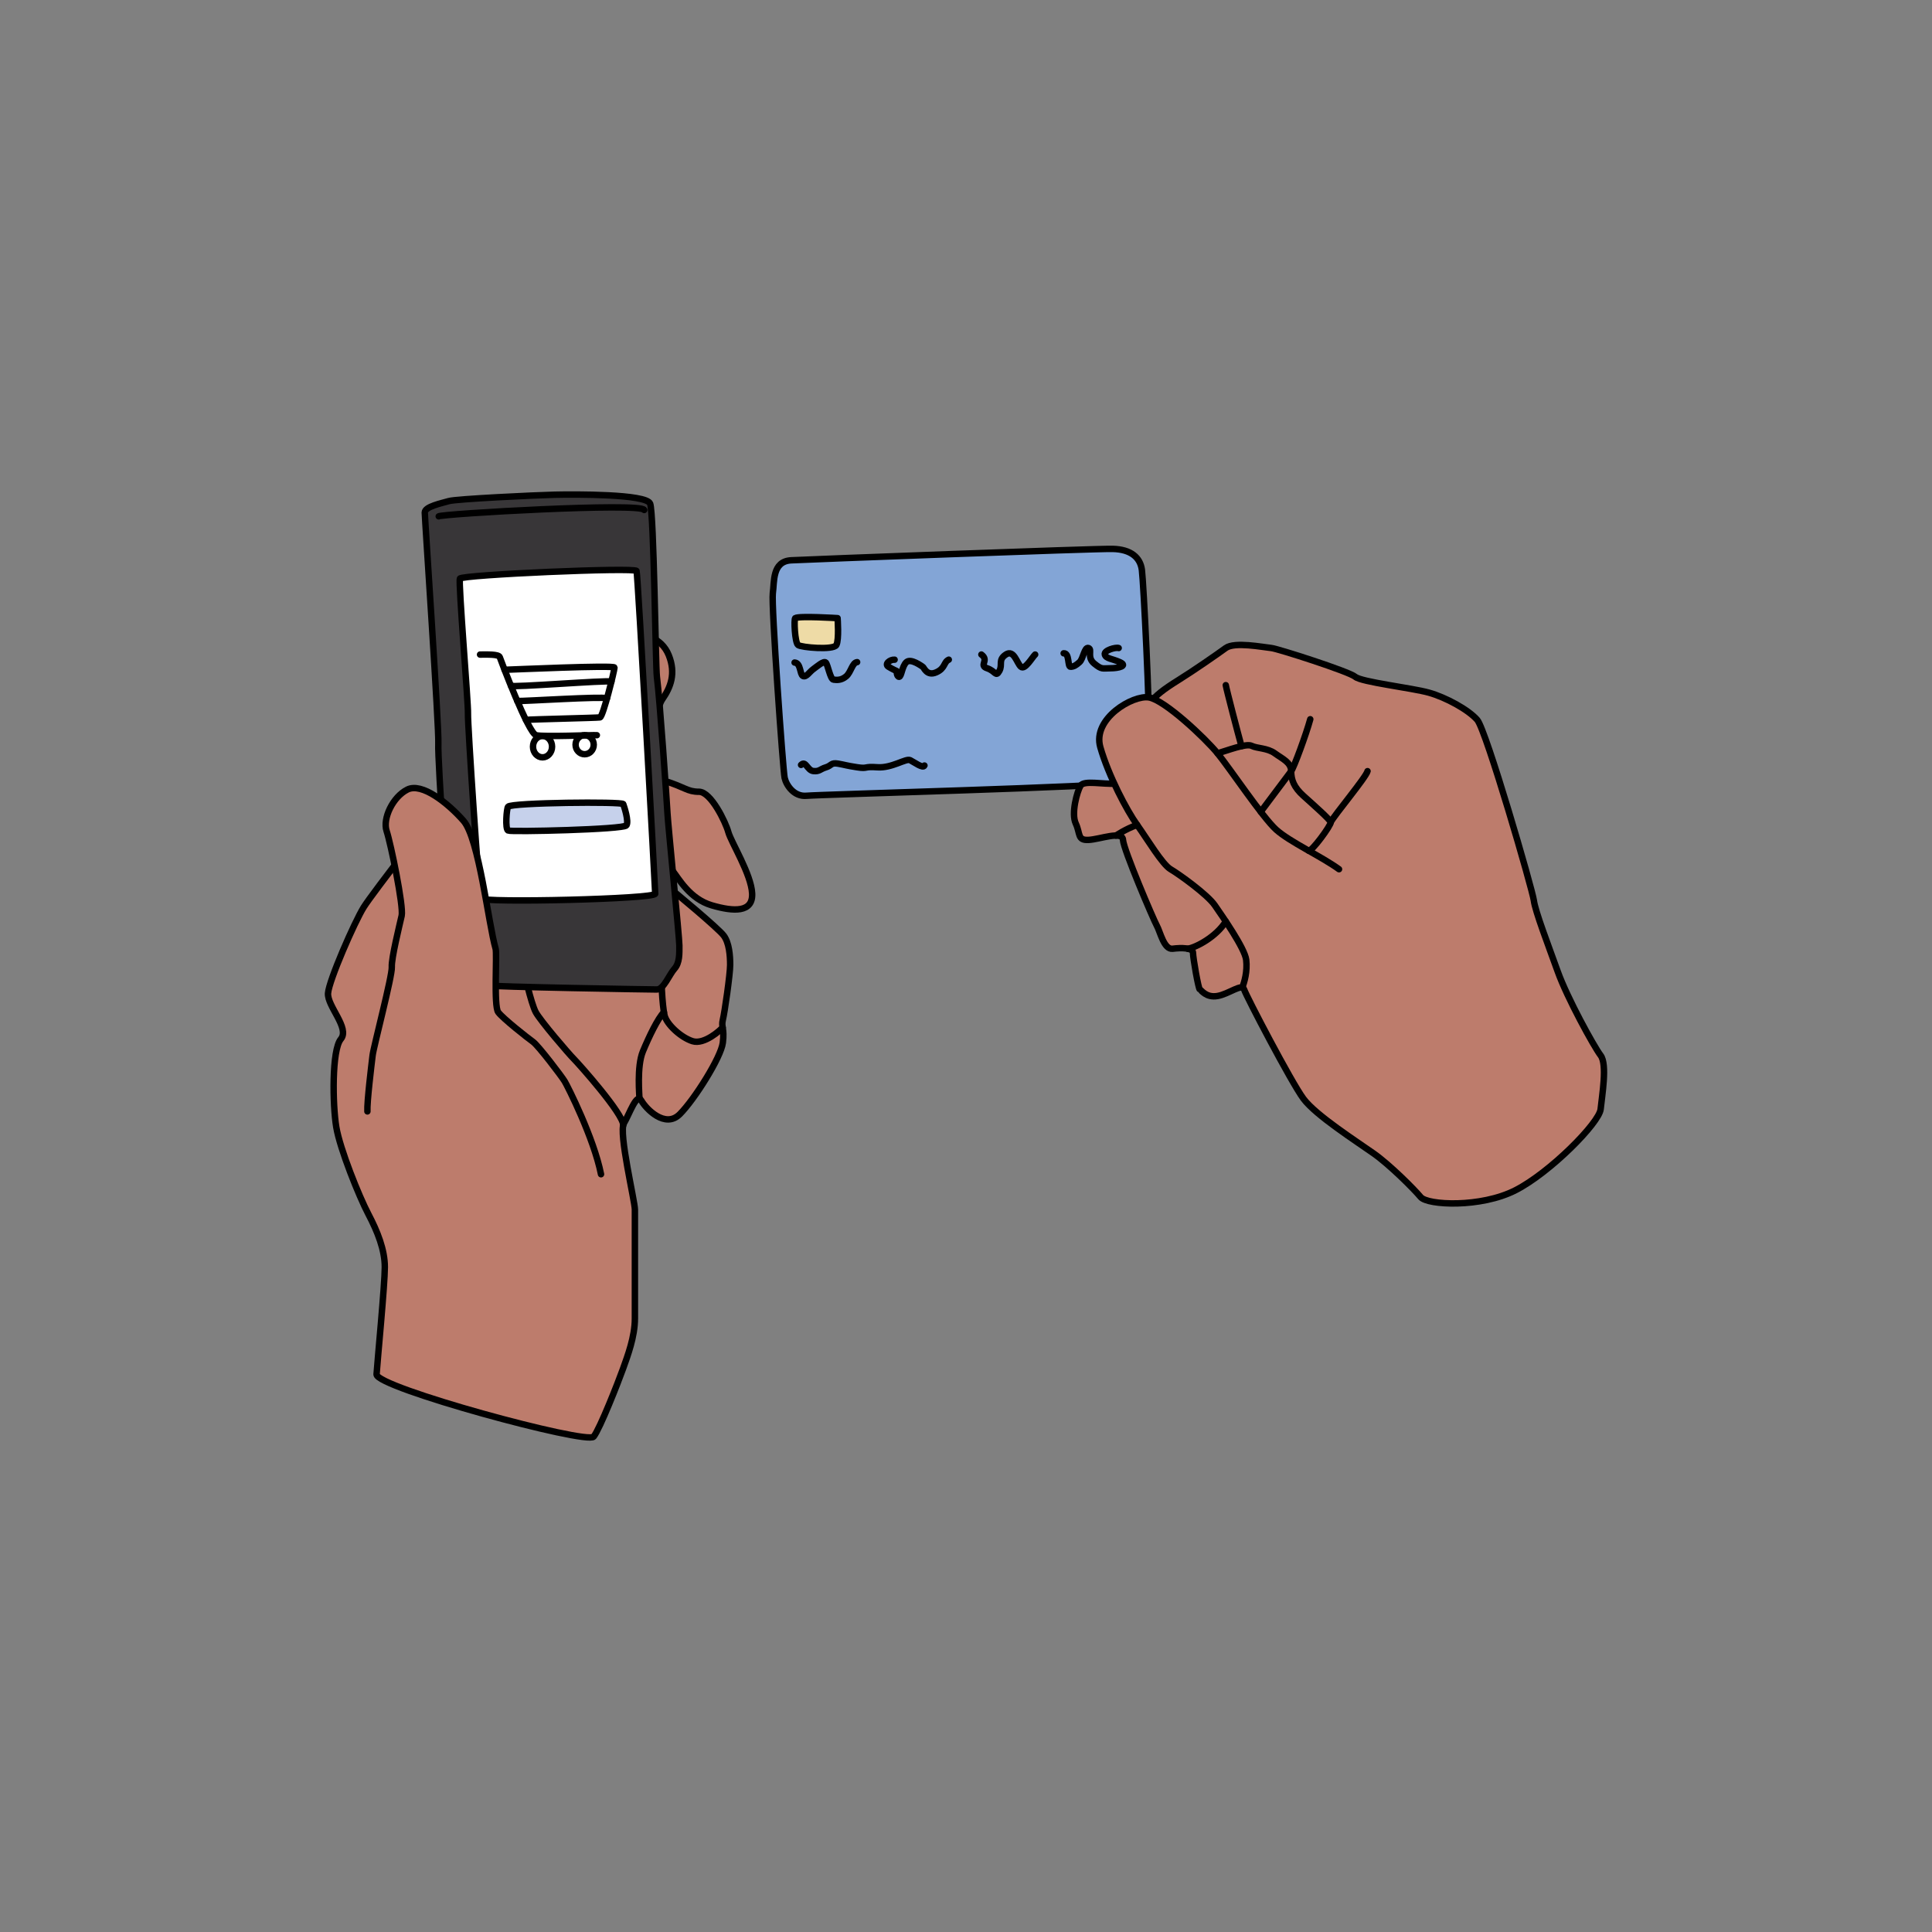 <?xml version="1.0" encoding="utf-8"?>
<!-- Generator: Adobe Illustrator 17.0.0, SVG Export Plug-In . SVG Version: 6.00 Build 0)  -->
<!DOCTYPE svg PUBLIC "-//W3C//DTD SVG 1.1//EN" "http://www.w3.org/Graphics/SVG/1.1/DTD/svg11.dtd">
<svg version="1.1" id="Layer_1" xmlns="http://www.w3.org/2000/svg" xmlns:xlink="http://www.w3.org/1999/xlink" x="0px" y="0px"
	 width="300px" height="300px" viewBox="0 0 300 300" enable-background="new 0 0 300 300" xml:space="preserve">
<rect x="0" y="0" width="300" height="300" fill="#808080" stroke="none"/>
<path fill="#BD7C6C" stroke="#000000" stroke-linecap="round" stroke-linejoin="round" stroke-miterlimit="10" d="M58.472,213.409
	c-0.135,2.032,32.716,10.953,33.712,9.673c0.996-1.28,3.841-8.535,4.552-10.526c0.711-1.991,1.849-4.979,1.849-7.823
	s0-15.647,0-16.927s-2.56-11.948-1.707-13.371c0.853-1.422,1.991-4.836,2.703-3.556s3.698,4.41,5.974,2.134
	s6.401-8.819,6.685-11.095s-0.284-2.418,0-3.556s1.138-7.112,1.138-8.535s-0.142-3.414-0.996-4.552
	c-0.853-1.138-7.681-6.828-8.961-7.823c-1.28-0.996,0-3.556,0.996-2.276s2.703,4.41,6.116,5.405
	c3.414,0.996,6.401,1.138,6.259-1.849c-0.142-2.987-3.272-7.966-3.698-9.53c-0.427-1.565-2.703-6.259-4.552-6.259
	c-1.849,0-2.134-0.711-5.405-1.707c-3.272-0.996-1.565-10.811-0.284-12.66c1.28-1.849,2.134-3.983,0.996-6.828
	s-4.125-3.414-5.547-3.414s-28.733,25.604-29.302,26.173c-0.569,0.569-11.095,14.082-12.517,16.358
	c-1.422,2.276-5.405,11.379-5.547,13.371c-0.142,1.991,3.414,5.405,1.991,7.112c-1.422,1.707-1.28,10.242-0.711,13.655
	s3.556,10.811,4.979,13.513c1.422,2.703,2.56,5.548,2.56,8.25C59.752,199.469,58.614,211.275,58.472,213.409z"/>
<path fill="none" stroke="#000000" stroke-linecap="round" stroke-linejoin="round" stroke-miterlimit="10" d="M112.214,159.544
	c-0.278,0.352-2.844,2.72-4.685,2.128c-1.842-0.592-4.012-2.631-4.341-4.012c-0.329-1.381-0.658-6.315-0.329-8.025"/>
<path fill="none" stroke="#000000" stroke-linecap="round" stroke-linejoin="round" stroke-miterlimit="10" d="M99.295,170.605
	c0.011-0.382-0.449-4.986,0.537-7.354s2.315-5.12,3.262-6.079"/>
<path fill="none" stroke="#000000" stroke-linecap="round" stroke-linejoin="round" stroke-miterlimit="10" d="M81.218,149.635
	c0,0.855,1.25,6.193,1.973,7.537c0.724,1.343,5.131,6.474,5.92,7.263c0.789,0.789,7.698,8.538,7.665,10.287"/>
<path fill="#383638" stroke="#000000" stroke-linecap="round" stroke-linejoin="round" stroke-miterlimit="10" d="M103.648,126.35
	c0.098,1.839,1.842,19.207,1.842,20.456s0.066,2.697-0.756,3.618c-0.822,0.921-1.677,3.223-2.73,3.223s-25.456-0.395-26.903-0.658
	s-4.341-0.724-4.867-4.67c-0.526-3.947-2.302-30.52-2.171-32.822c0.132-2.302-2.105-34.993-2.105-35.914
	c0-0.921,2.631-1.447,3.749-1.776s13.418-0.921,16.444-0.987c3.026-0.066,14.208-0.132,14.8,1.381
	c0.592,1.513,0.845,25.303,1.052,26.903C102.464,108.656,103.543,124.38,103.648,126.35z"/>
<path fill="none" stroke="#000000" stroke-linecap="round" stroke-linejoin="round" stroke-miterlimit="10" d="M68.128,80.175
	c0.526-0.395,31.507-2.171,31.902-0.987"/>
<path fill="#FFFFFF" stroke="#000000" stroke-linecap="round" stroke-linejoin="round" stroke-miterlimit="10" d="M101.74,138.782
	c0,0.824-26.837,1.447-27.1,0.724s-2.039-27.166-1.973-28.679c0.066-1.513-1.513-20.391-1.25-20.983
	c0.263-0.592,27.231-1.776,27.429-1.184S101.74,138.058,101.74,138.782z"/>
<path fill="none" stroke="#000000" stroke-linecap="round" stroke-linejoin="round" stroke-miterlimit="10" d="M74.542,101.642
	c1.048,0,2.902-0.081,3.063,0.403c0.161,0.484,4.434,11.82,5.643,12.117s8.867-0.055,9.431,0"/>
<ellipse fill="none" stroke="#000000" stroke-linecap="round" stroke-linejoin="round" stroke-miterlimit="10" cx="84.244" cy="115.942" rx="1.48" ry="1.66"/>
<ellipse fill="none" stroke="#000000" stroke-linecap="round" stroke-linejoin="round" stroke-miterlimit="10" cx="90.785" cy="115.64" rx="1.411" ry="1.479"/>
<path fill="none" stroke="#000000" stroke-linecap="round" stroke-linejoin="round" stroke-miterlimit="10" d="M78.348,104.004
	c1.031-0.025,17.072-0.75,17.072-0.347c0,0.403-1.773,7.658-2.257,7.739c-0.484,0.081-10.746,0.294-11.499,0.389"/>
<path fill="none" stroke="#000000" stroke-linecap="round" stroke-linejoin="round" stroke-miterlimit="10" d="M79.333,106.482
	c0.126,0.308,14.804-0.889,15.607-0.648"/>
<path fill="none" stroke="#000000" stroke-linecap="round" stroke-linejoin="round" stroke-miterlimit="10" d="M80.322,108.85
	c1.152,0.047,13.097-0.732,13.936-0.423"/>
<path fill="#C6D1EB" stroke="#000000" stroke-linecap="round" stroke-linejoin="round" stroke-miterlimit="10" d="M78.895,125.26
	c-0.225,0.257-0.484,3.466,0,3.708c0.484,0.242,17.976-0.161,18.379-0.806c0.403-0.645-0.35-2.902-0.497-3.305
	C96.629,124.454,79.459,124.616,78.895,125.26z"/>
<path fill="#BD7C6C" stroke="#000000" stroke-linecap="round" stroke-linejoin="round" stroke-miterlimit="10" d="M57.05,172.579
	c-0.081-1.451,0.645-7.336,0.806-8.69s3.063-12.349,2.983-13.719c-0.081-1.37,1.209-6.529,1.532-7.98
	c0.322-1.451-1.693-11.205-2.338-13.149c-0.645-1.944,0.967-5.311,3.224-6.439s6.288,2.096,8.706,4.837
	c2.418,2.741,3.878,16.01,4.998,19.881c0.242,0.836-0.322,8.876,0.403,9.854c0.725,0.978,4.595,4.021,5.401,4.595
	c0.806,0.574,4.434,5.33,4.917,6.137c0.484,0.806,4.514,8.786,5.643,14.429"/>
<path fill="#83A5D6" stroke="#000000" stroke-linecap="round" stroke-linejoin="round" stroke-miterlimit="10" d="M122.848,87.003
	c-2.969,0.165-2.593,3.353-2.846,5.124c-0.253,1.771,1.581,27.516,1.834,28.655c0.253,1.139,1.455,2.973,3.416,2.783
	s46.493-1.392,49.212-2.024s3.732-3.51,3.922-7.258c0.19-3.748-0.822-23.845-1.075-25.783s-1.708-3.204-4.554-3.267
	S125.126,86.876,122.848,87.003z"/>
<path fill="#EEDBA6" stroke="#000000" stroke-linecap="round" stroke-linejoin="round" stroke-miterlimit="10" d="M123.481,95.985
	c-0.217,0.145-0.063,3.795,0.443,4.175c0.506,0.38,5.503,0.822,5.946,0s0.19-4.175,0.19-4.175S124.05,95.606,123.481,95.985z"/>
<path fill="none" stroke="#000000" stroke-linecap="round" stroke-linejoin="round" stroke-miterlimit="10" d="M123.385,102.88
	c0.981,0.063,0.792,1.834,1.298,2.087s1.012-0.633,1.581-1.044c0.569-0.411,1.645-1.36,1.961-1.044
	c0.316,0.316,0.696,2.593,1.202,2.657c0.506,0.063,1.202,0.127,1.961-0.506c0.759-0.633,0.949-2.151,1.708-2.214"/>
<path fill="none" stroke="#000000" stroke-linecap="round" stroke-linejoin="round" stroke-miterlimit="10" d="M138.915,102.437
	c-0.696-0.063-1.645,0.678-0.949,1.098c0.696,0.42,1.265,0.66,1.265,0.66s0,0.898,0.38,0.898s0.443-1.645,1.139-2.277
	c0.696-0.632,2.34,0.615,2.53,0.719c0.19,0.104,0.633,1.507,2.087,0.869c1.455-0.639,1.139-1.595,1.961-1.971"/>
<path fill="none" stroke="#000000" stroke-linecap="round" stroke-linejoin="round" stroke-miterlimit="10" d="M152.389,101.637
	c1.265,0.927-0.443,1.682,0.886,2.127s1.328,1.432,1.898,0.432c0.569-0.999-0.253-1.715,1.012-2.559
	c1.265-0.844,1.708,1.352,2.34,1.899c0.633,0.547,1.771-1.497,2.214-1.899"/>
<path fill="none" stroke="#000000" stroke-linecap="round" stroke-linejoin="round" stroke-miterlimit="10" d="M165.166,101.446
	c0.949-0.084,0.569,2.112,1.075,2.09c0.506-0.023,0.822-0.213,1.392-0.719c0.569-0.506,0.759-2.422,1.392-2.191
	s-0.316,1.43,0.886,2.412s1.265,0.725,2.53,0.727c1.265,0.002,2.72-0.378,1.455-0.947c-1.265-0.569-2.151-0.526-2.34-1.18
	c-0.19-0.654,1.708-1.179,2.151-1.012"/>
<path fill="none" stroke="#000000" stroke-linecap="round" stroke-linejoin="round" stroke-miterlimit="10" d="M124.389,118.775
	c0.741-0.741,0.953,0.847,1.905,0.953s1.035-0.302,1.947-0.574s0.754-0.771,1.891-0.574s1.192,0.29,2.964,0.561
	c1.772,0.271,0.925-0.165,3.148,0c2.223,0.165,4.446-1.423,5.081-1.105c0.635,0.318,2.011,1.351,2.223,0.834"/>
<path fill="#BD7C6C" stroke="#000000" stroke-linecap="round" stroke-linejoin="round" stroke-miterlimit="10" d="M197.425,100.625
	c-1.37-0.137-5.716-1.003-7.092,0s-4.975,3.499-7.304,4.95c-2.329,1.451-3.546,2.382-4.684,3.769s-2.408,5.459-2.726,6.599
	c-0.318,1.139-0.314,5.597-2.325,5.739c-2.01,0.142-4.994-0.565-5.516,0.328c-0.522,0.893-1.475,4.281-0.734,5.868
	c0.741,1.588,0.212,2.646,2.011,2.54s5.253-1.467,5.325,0.007c0.073,1.475,4.73,12.377,5.259,13.33
	c0.529,0.953,1.104,3.737,2.457,3.562c1.353-0.175,3.153-0.156,3.153,0.628s0.847,5.643,1.059,5.701s0.953,1.328,2.752,1.011
	s3.811-2.022,4.128-1.011c0.318,1.011,7.304,14.381,9.209,16.957c1.905,2.577,8.362,6.705,10.902,8.505
	c2.54,1.799,6.245,5.504,7.304,6.774c1.058,1.27,9.315,1.694,14.713-1.059c5.398-2.752,13.019-10.479,13.231-12.596
	c0.212-2.117,1.059-6.944,0-8.341c-1.058-1.397-5.187-8.912-6.668-13.041c-1.482-4.128-3.493-9.345-3.705-11.023
	s-7.409-26.447-8.785-28.035c-1.376-1.588-4.869-3.493-7.515-4.234c-2.646-0.741-10.479-1.641-11.432-2.461
	C209.491,104.274,198.398,100.723,197.425,100.625z"/>
<path fill="#BD7C6C" stroke="#000000" stroke-linecap="round" stroke-linejoin="round" stroke-miterlimit="10" d="M207.922,134.97
	c-2.771-2.011-7.64-4.234-9.757-6.139c-2.117-1.905-7.198-9.526-9.103-11.855s-8.18-8.256-10.653-8.68
	c-2.473-0.423-8.824,3.281-7.553,7.727c1.27,4.446,4.128,9.844,5.716,12.067c1.588,2.223,3.916,6.139,5.187,6.88
	c1.27,0.741,5.716,3.916,6.88,5.61c1.164,1.694,4.657,6.668,4.869,8.468s-0.291,3.526-0.622,4.303"/>
<path fill="none" stroke="#000000" stroke-linecap="round" stroke-linejoin="round" stroke-miterlimit="10" d="M173.291,129.749
	c0,0,1.482-1.023,3.282-1.659"/>
<path fill="none" stroke="#000000" stroke-linecap="round" stroke-linejoin="round" stroke-miterlimit="10" d="M184.447,147.318
	c1.228-0.175,4.417-1.844,5.892-4.238"/>
<path fill="none" stroke="#000000" stroke-linecap="round" stroke-linejoin="round" stroke-miterlimit="10" d="M189.062,116.976
	c1.482-0.423,4.446-1.588,5.292-1.164c0.847,0.423,2.435,0.318,3.599,1.164c1.164,0.847,2.54,1.41,2.54,2.769
	c0,1.359,0.423,2.496,1.905,3.833c1.482,1.337,4.128,3.665,4.234,4.089s-3.001,4.67-3.434,4.423"/>
<path fill="none" stroke="#000000" stroke-linecap="round" stroke-linejoin="round" stroke-miterlimit="10" d="M195.767,126.051
	c0,0,4.303-5.759,4.727-6.306c0.423-0.546,2.329-5.733,2.964-8.062"/>
<path fill="none" stroke="#000000" stroke-linecap="round" stroke-linejoin="round" stroke-miterlimit="10" d="M190.339,106.391
	c0.099,0.635,1.921,7.623,2.439,9.475"/>
<path fill="none" stroke="#000000" stroke-linecap="round" stroke-linejoin="round" stroke-miterlimit="10" d="M212.349,119.745
	c-0.212,0.936-5.2,6.885-5.716,7.922"/>
</svg>
